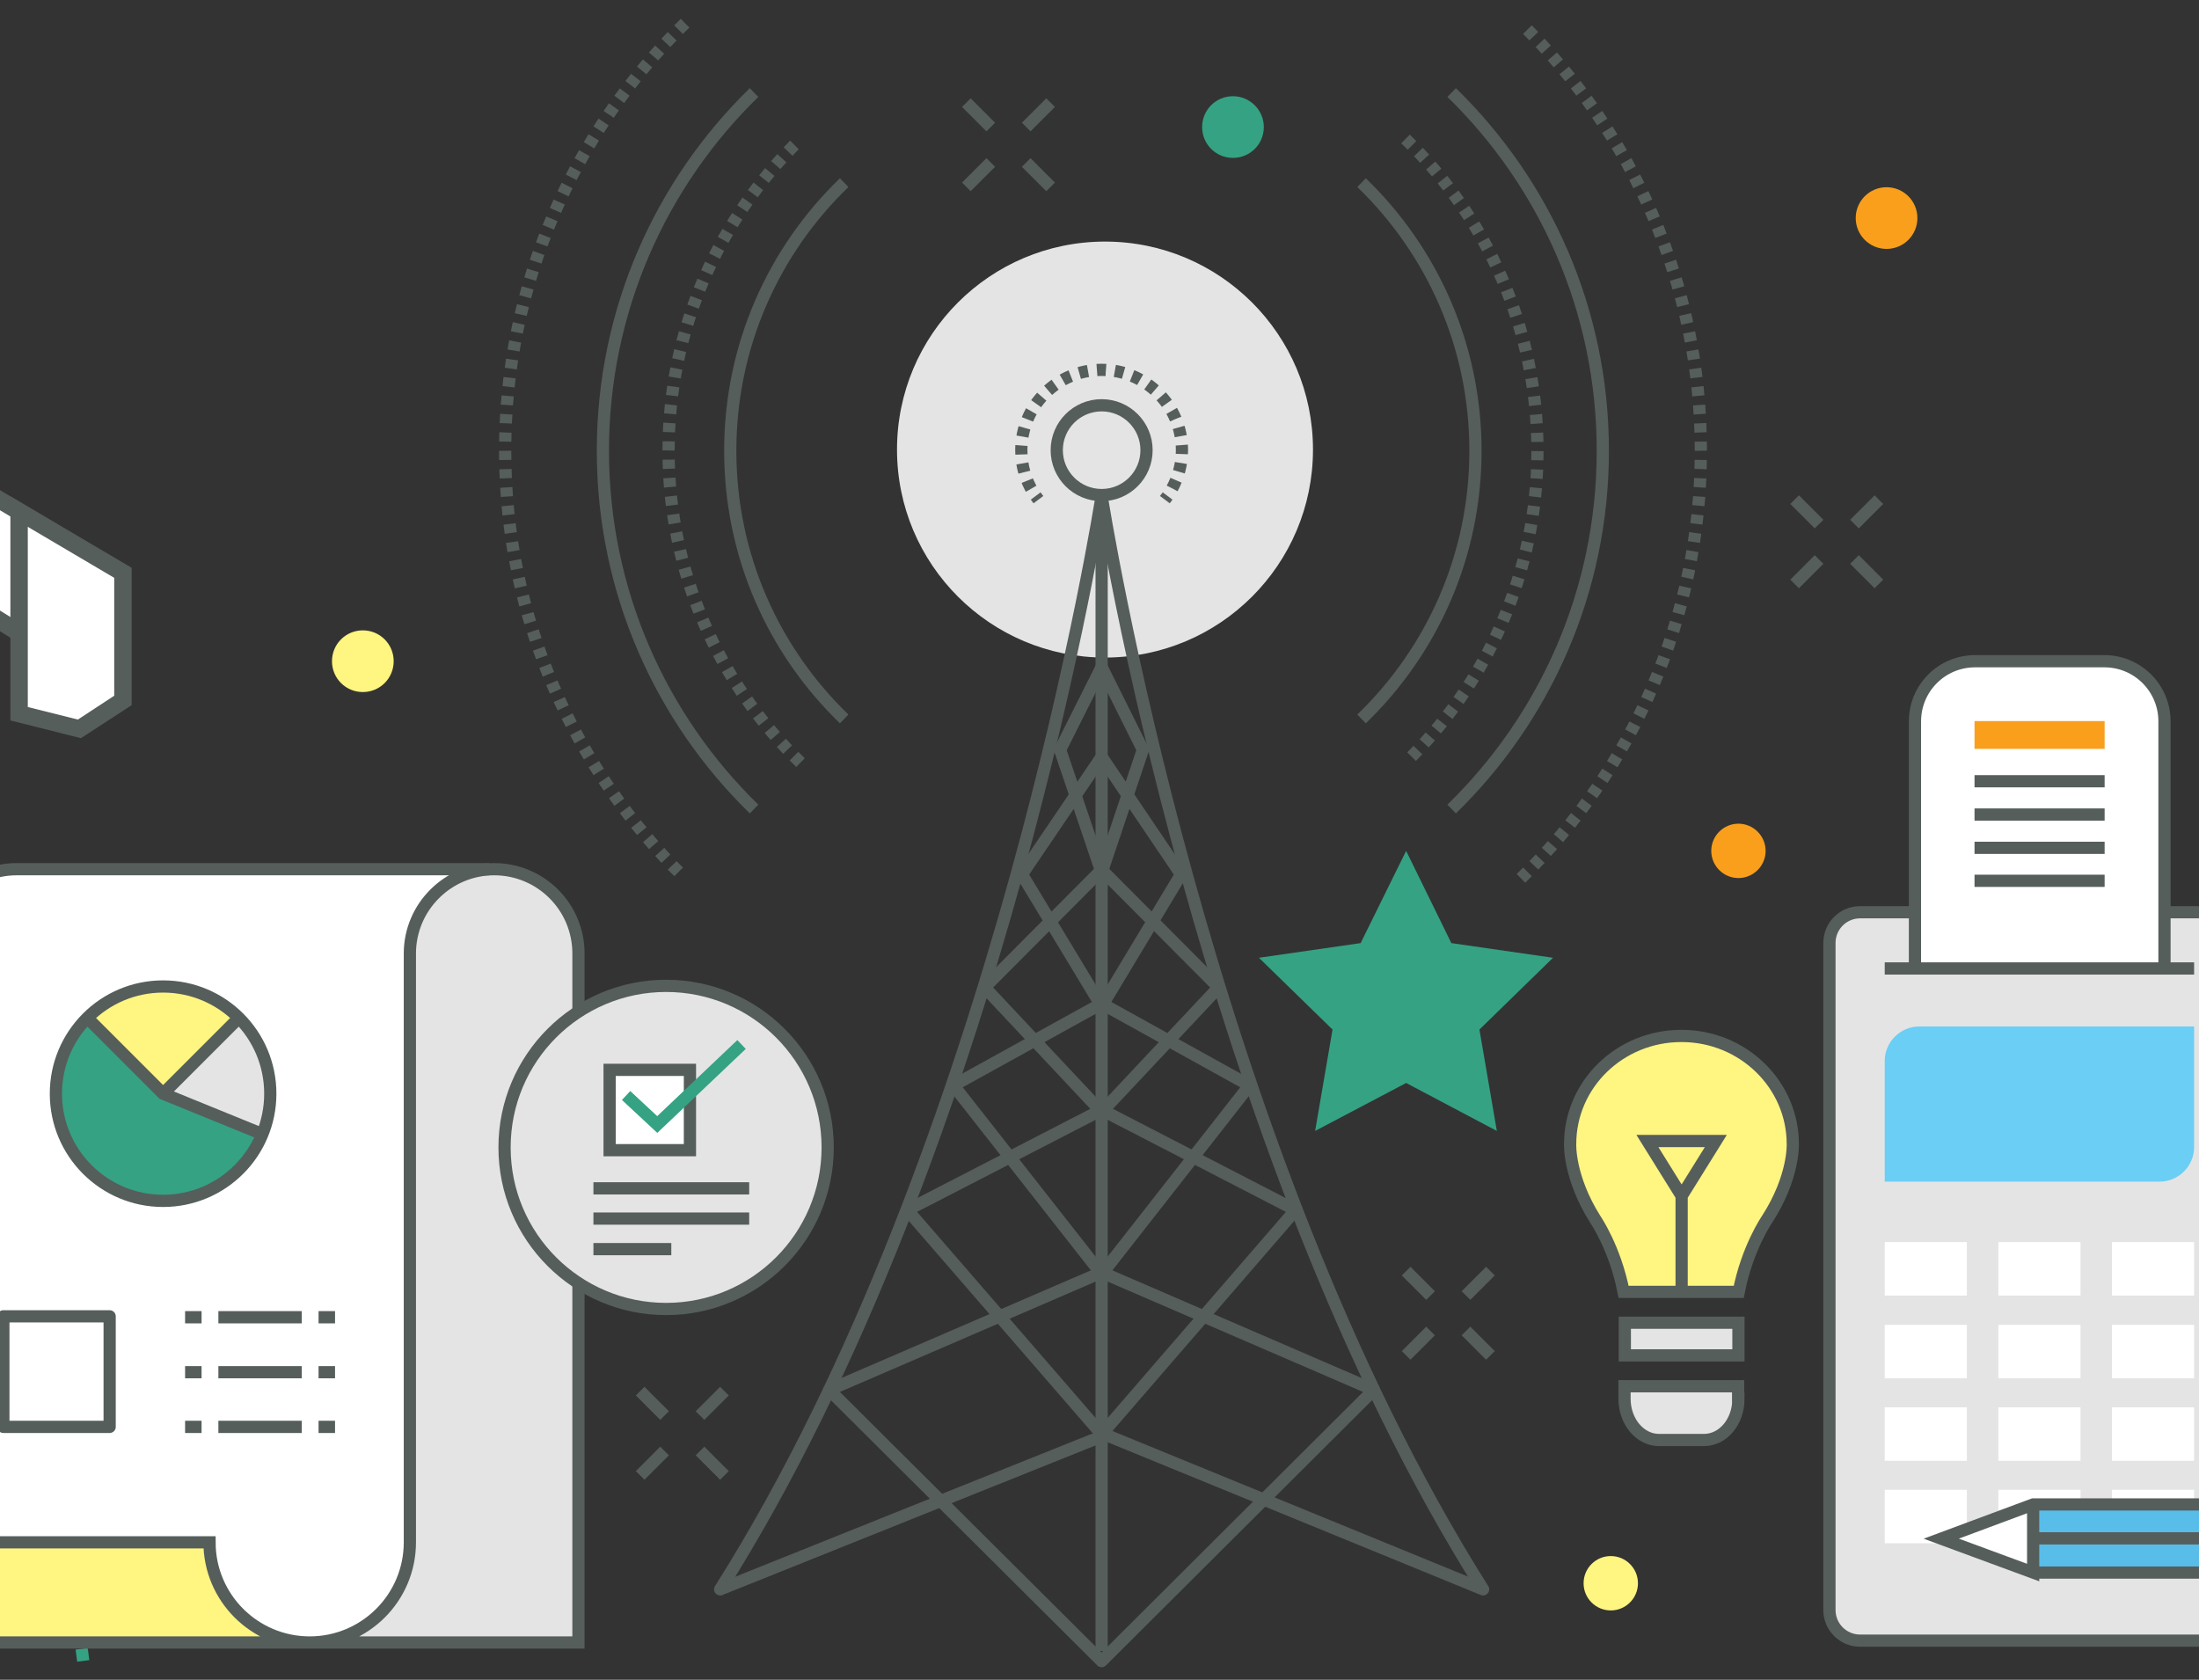<svg xmlns="http://www.w3.org/2000/svg" viewBox="0 0 720 550"><rect x="0" y="0" width="720" height="550" fill="#333333" stroke="none"/><style>.st0{fill:#fff}.st1{fill:#555e5b}.st2{fill:#fff581}.st3{fill:#f99f1c}.st4{fill:#35a283}.st5,.st6{fill:none;stroke-width:4;stroke-miterlimit:10}.st5{stroke-dasharray:4;stroke:#35a283}.st6{stroke:#555e5b}.st7{fill:#e4e4e4}.st8,.st9{stroke-miterlimit:10}.st8{stroke:#555e5b;stroke-width:4;stroke-linejoin:round;fill:none}.st9{fill:#e4e4e4}.st10,.st13,.st15,.st9{stroke:#555e5b;stroke-width:4}.st10{stroke-miterlimit:10;fill:#fff}.st13,.st15{fill:none;stroke-linejoin:round}.st15{stroke-miterlimit:10;stroke-dasharray:3}</style><g id="Layer_6"><path class="st0" d="M-77.5 149.6l-51.9 31v40.2l59.9-37.3z"/><path class="st1" d="M-132.3 226v-47l56.7-33.8 9.4 39.7-66.1 41.1zm5.7-43.8v33.5l53.9-33.5-6.6-28.1-47.3 28.1z"/><path class="st0" d="M-141.4 187.6v41.7l14.2 9.3 19.7-4.9v-66.2z"/><path class="st1" d="M-127.7 241.7l-16.6-10.8v-45l39.7-23.4v73.4l-23.1 5.8zm-10.9-13.9l11.9 7.8 16.4-4.1v-59l-28.3 16.7v38.6z"/><path class="st0" d="M-23.8 149.6l52 31v40.2l-60-37.3z"/><path class="st1" d="M31 226l-66-41.1 9.4-39.7L31 179v47zm-59.5-43.8l53.9 33.5v-33.5l-47.2-28.1-6.7 28.1z"/><path class="st0" d="M40.2 187.6v41.7L26 238.6l-19.7-4.9v-66.2z"/><path class="st1" d="M26.5 241.7l-23.1-5.8v-73.4l39.7 23.4v45l-16.6 10.8zM9.1 231.5l16.4 4.1 11.9-7.8v-38.6L9.1 172.5v59z"/><path class="st0" d="M-16.2 205.1c-4-52.9-11.2-86.3-29.7-128.7-.8-1.9-2.3-3.5-4.4-3.5-2.1 0-3.6 1.6-4.4 3.5-18.5 42.4-25.6 75.8-29.7 128.7"/><path class="st1" d="M-19 205.3c-4.2-54.6-11.6-86.9-29.4-127.8-.3-.7-.9-1.8-1.8-1.8s-1.5 1.1-1.8 1.8c-17.8 40.9-25.2 73.2-29.4 127.8l-5.7-.4c4.2-55.4 11.8-88.1 29.9-129.7 1.4-3.3 4-5.2 7-5.2s5.6 1.9 7 5.2c18.1 41.6 25.6 74.3 29.9 129.6l-5.7.5z"/><path class="st0" d="M-50.2 213.2c-18.8 0-34.1-3.6-34.1-8.1s15.2-8.1 34.1-8.1c18.8 0 34.1 3.6 34.1 8.1-.1 4.5-15.3 8.1-34.1 8.1z"/><path class="st1" d="M-50.2 216c-3.8 0-36.9-.3-36.9-11s33.1-11 36.9-11c3.8 0 36.9.3 36.9 11s-33.2 11-36.9 11zm-31-10.9c2 2 13.2 5.3 31 5.3s29-3.2 31-5.3c-2-2-13.2-5.3-31-5.3s-29 3.2-31 5.3z"/><path class="st2" d="M-50.2 208.5c-13.4 0-22.8-1.9-27.2-3.5 4.4-1.6 13.8-3.5 27.2-3.5 13.4 0 22.8 1.9 27.2 3.5-4.5 1.7-13.8 3.5-27.2 3.5z"/><path class="st3" d="M-50.2 287.6c-14.8-30.7-34.2-84.5 0-84.5 37.7 0 11.4 60.9 0 84.5z"/><path class="st0" d="M-50.2 262.8c-10.3-26.6-10.6-41.8-7.3-47 .5-.8 1.7-2.8 7.3-2.8 6 0 7.3 2 7.9 2.9 3.2 5.4 2.7 20.3-7.9 46.9z"/><path class="st4" d="M-38.7 137.7c0 6.6-5.3 11.9-11.9 11.9-6.6 0-11.9-5.3-11.9-11.9 0-6.6 5.3-11.9 11.9-11.9 6.5.1 11.9 5.4 11.9 11.9z"/><path class="st5" d="M-86 222.6l-42.5 323.1M-15 222.6l42.5 323.1"/></g><g id="Layer_9"><path class="st0" d="M161.8 284.5c-15.3 0-27.6 12.4-27.6 27.6V505c0 18.1-14.7 32.8-32.8 32.8S68.6 523.1 68.6 505h-90.7V312.2c0-15.3 12.4-27.6 27.6-27.6h154.6"/><path class="st2" d="M-56.4 537.8H95.9l.2-.4c-15.6-2.5-27.6-16-27.6-32.4H-89.2c0 18.1 14.7 32.8 32.8 32.8"/><path class="st7" d="M106.2 537.8h83.2V312.2c0-15.3-12.4-27.6-27.6-27.6s-27.6 12.4-27.6 27.6V505c0 16.5-12.1 30.1-27.9 32.4l-.1.4z"/><path class="st6" d="M-56.4 537.8h245.8V312.2c0-15.3-12.4-27.6-27.6-27.6s-27.6 12.4-27.6 27.6V505c0 18.1-14.7 32.8-32.8 32.8S68.6 523.1 68.6 505H-89.2c0 18.1 14.7 32.8 32.8 32.8"/><path class="st6" d="M-22.1 505V312.2c0-15.3 12.4-27.6 27.6-27.6h154.6"/><circle class="st4" cx="53.4" cy="358.1" r="35.1"/><path class="st2" d="M78.2 333.3l-24.8 24.8-24.8-24.8 5.9-5.9 8.2-2.7 11.7-1.7 6.6 1.3 5.8 1.4 4.4 2.1 3 2.1z"/><path class="st7" d="M85.8 371.3l-32.4-13.2 24.8-24.8 4.1 5 4.8 10 1.3 6.5-.2 7-1 5.4z"/><circle class="st6" cx="53.4" cy="358.1" r="35.1"/><path class="st6" d="M28.6 333.3l24.8 24.8 32.4 13.2M53.4 358.1l24.8-24.8"/><path class="st8" d="M1.1 431h34.8v36.2H1.1z"/><g><path class="st8" d="M71.5 431.3h27.3M60.6 431.3H66M104.3 431.3h5.4"/></g><g><path class="st8" d="M71.5 449.3h27.3M60.6 449.3H66M104.3 449.3h5.4"/></g><g><path class="st8" d="M71.5 467.2h27.3M60.6 467.2H66M104.3 467.2h5.4"/></g><g><circle class="st9" cx="218.1" cy="375.7" r="52.9"/><path class="st10" d="M199.6 350.3h26.3v26.3h-26.3z"/><path class="st6" d="M194.3 389.1h51M194.3 399h51M194.3 409h25.5"/><path fill="none" stroke="#35a283" stroke-width="4" stroke-miterlimit="10" d="M205 358.7l10.2 9.5 27.6-26.2"/></g></g><g id="Layer_8"><path class="st3" d="M578.1 278.6c0 4.9-4 8.9-8.9 8.9s-8.9-4-8.9-8.9 4-8.9 8.9-8.9 8.9 4 8.9 8.9z"/><path class="st4" d="M460.4 278.6l14.8 30.2 33.3 4.8-24.1 23.5 5.7 33.2-29.7-15.7-29.8 15.7 5.7-33.2-24.1-23.5 33.3-4.8z"/><path class="st9" d="M726.6 537.2H609c-5.5 0-10-4.5-10-10V308.7c0-5.5 4.5-10 10-10h117.6c5.5 0 10 4.5 10 10v218.5c0 5.5-4.5 10-10 10z"/><path d="M707.1 386.9c6.2 0 11.3-5.1 11.3-11.3v-39.5h-90c-6.2 0-11.3 5.1-11.3 11.3v39.5h90z" fill="#6acef5"/><path class="st0" d="M617.1 406.7H644v17.5h-26.9zM654.3 406.7h26.9v17.5h-26.9zM691.5 406.7h26.9v17.5h-26.9zM617.1 433.8H644v17.5h-26.9zM654.3 433.8h26.9v17.5h-26.9zM691.5 433.8h26.9v17.5h-26.9zM617.1 460.8H644v17.5h-26.9zM654.3 460.8h26.9v17.5h-26.9zM691.5 460.8h26.9v17.5h-26.9zM617.1 487.8H644v17.5h-26.9zM654.3 487.8h26.9v17.5h-26.9zM691.5 487.8h26.9v17.5h-26.9z"/><path class="st10" d="M708.7 316v-79.8c0-10.9-8.8-19.7-19.7-19.7h-42.3c-10.9 0-19.7 8.8-19.7 19.7V316"/><path class="st6" d="M646.5 288.4h42.6M646.5 277.6h42.6M646.5 266.7h42.6M646.5 255.8h42.6"/><path class="st3" d="M646.5 236.1h42.6v9.1h-42.6z"/><path class="st6" d="M617.1 317.1h101.3"/><circle class="st7" cx="361.8" cy="147.2" r="68.1"/><g><path class="st6" d="M360.7 165.5v375.1"/><path class="st8" d="M485.6 520.4c-91.9-145.4-124.9-358-124.9-358s-33 212.6-124.9 358L362 469.8l123.6 50.6z"/><path class="st8" d="M360.7 543.9l89.1-88.8-89.1-38.5-89.2 38.5z"/><path class="st8" d="M360.7 469.6l63.5-73.4-63.5-32.8-63.6 32.8z"/><path class="st8" d="M360.7 417.2l48.4-61.8-48.4-26.8-48.5 26.8z"/><path class="st8" d="M360.7 364.1l38.3-40.8-38.3-38.5-38.3 38.5z"/><path class="st8" d="M360.7 329.5l26-43.2-26-38.5-26.1 38.5z"/><path class="st8" d="M360.7 285.7l13.5-40.2-13.5-27.1-13.6 27.1z"/><circle class="st8" cx="360.7" cy="147.4" r="14.7"/><path class="st13" d="M381.4 163.6l.9-1.2"/><path d="M383.8 159.9c2-3.7 3.2-8 3.2-12.5 0-14.5-11.8-26.3-26.3-26.3s-26.3 11.8-26.3 26.3c0 5.1 1.4 9.8 3.9 13.8" fill="none" stroke="#555e5b" stroke-width="4" stroke-linejoin="round" stroke-dasharray="2.941,2.941"/><path class="st13" d="M339.1 162.4l.9 1.2"/></g><path class="st15" d="M224.3 7.6c-36.3 35.5-58.9 85.1-58.9 140s22.6 104.4 58.9 140M498 287.6c36.3-35.5 58.9-85.1 58.9-140S534.3 43.2 498 7.6"/><path class="st8" d="M276.4 235.4c-23-22.2-37.3-53.3-37.3-87.8s14.3-65.6 37.3-87.8M445.8 59.8c23 22.2 37.3 53.3 37.3 87.8s-14.3 65.6-37.3 87.8"/><path class="st15" d="M262.1 249.7c-26.7-25.9-43.2-62.1-43.2-102.1s16.6-76.3 43.2-102.1"/><path class="st8" d="M246.9 30.3c-30.5 29.7-49.5 71.3-49.5 117.3s19 87.6 49.5 117.3M475.3 264.9c30.5-29.7 49.5-71.3 49.5-117.3s-19-87.6-49.5-117.3"/><path class="st15" d="M460.2 45.5c26.7 25.9 43.2 62.1 43.2 102.1s-16.6 76.3-43.2 102.1"/><g><path class="st2" d="M587 374.6c0-19.5-16.3-35.4-36.4-35.4h-.1c-20.1 0-36.4 15.8-36.4 35.4 0 0-.5 10.8 8.2 24.6 0 0 6.5 9.4 9.3 23.8h37.7c2.8-14.4 9.3-23.8 9.3-23.8 8.9-13.8 8.4-24.6 8.4-24.6z"/><path class="st7" d="M532 433.1h37.2v10.7H532zM569.2 458c0 7.5-5 13.5-11.3 13.5h-14.7c-6.2 0-11.3-6-11.3-13.5v-4.1h37.2v4.1z"/><path class="st6" d="M532 433.1h37.2v10.7H532zM569.2 458c0 7.5-5 13.5-11.3 13.5h-14.7c-6.2 0-11.3-6-11.3-13.5v-4.1h37.2v4.1zM587 374.6c0-19.5-16.3-35.4-36.4-35.4h-.1c-20.1 0-36.4 15.8-36.4 35.4 0 0-.5 10.8 8.2 24.6 0 0 6.5 9.4 9.3 23.8h37.7c2.8-14.4 9.3-23.8 9.3-23.8 8.9-13.8 8.4-24.6 8.4-24.6z"/><path class="st6" d="M561.8 373.6l-11.2 18-11.2-18zM550.6 423v-31.4"/></g><g><path class="st3" d="M832.2 492.5h-14.5v22.4h14.5c3.3 0 6-2.7 6-6v-10.3c0-3.4-2.7-6.1-6-6.1z"/><path class="st0" d="M635.6 503.7l30.1 11.2v-22.4z"/><path fill="#59bde9" d="M665.7 492.5h152.1v22.4H665.7z"/><path class="st6" d="M665.7 514.9h166.5c3.3 0 6-2.7 6-6v-10.3c0-3.3-2.7-6-6-6H665.7l-30.1 11.2 30.1 11.1zM665.7 514.9v-22.4M817.7 493.4V514M665.7 503.7h152"/></g></g><g id="Layer_12"><path class="st6" d="M607.2 171.6l8-8M587.6 191.2l8-8M607.2 183.2l8 8M587.6 163.6l8 8M229.2 463.5l8-8M209.6 483.1l8-8M229.2 475.1l8 8M209.6 455.5l8 8"/><path class="st4" d="M413.8 41.6c0 5.6-4.5 10.1-10.1 10.1s-10.1-4.5-10.1-10.1 4.5-10.1 10.1-10.1c5.5 0 10.1 4.5 10.1 10.1z"/><circle class="st3" cx="617.7" cy="71.4" r="10.1"/><circle class="st2" cx="527.4" cy="518.4" r="8.9"/><path class="st2" d="M128.9 216.5c0 5.6-4.5 10.1-10.1 10.1s-10.1-4.5-10.1-10.1 4.5-10.1 10.1-10.1 10.1 4.5 10.1 10.1z"/><g><path class="st6" d="M480 424.2l8-8M460.4 443.8l8-8"/><g><path class="st6" d="M480 435.8l8 8M460.4 416.2l8 8"/></g></g><g><path class="st6" d="M336 41.6l8-8M316.4 61.2l8-8"/><g><path class="st6" d="M336 53.2l8 8M316.4 33.6l8 8"/></g></g><g><path class="st6" d="M-151.6 291.8l8.7-8.8M-173 313.2l8.7-8.8"/><g><path class="st6" d="M-151.6 304.4l8.7 8.8M-173 283l8.7 8.8"/></g></g></g></svg>